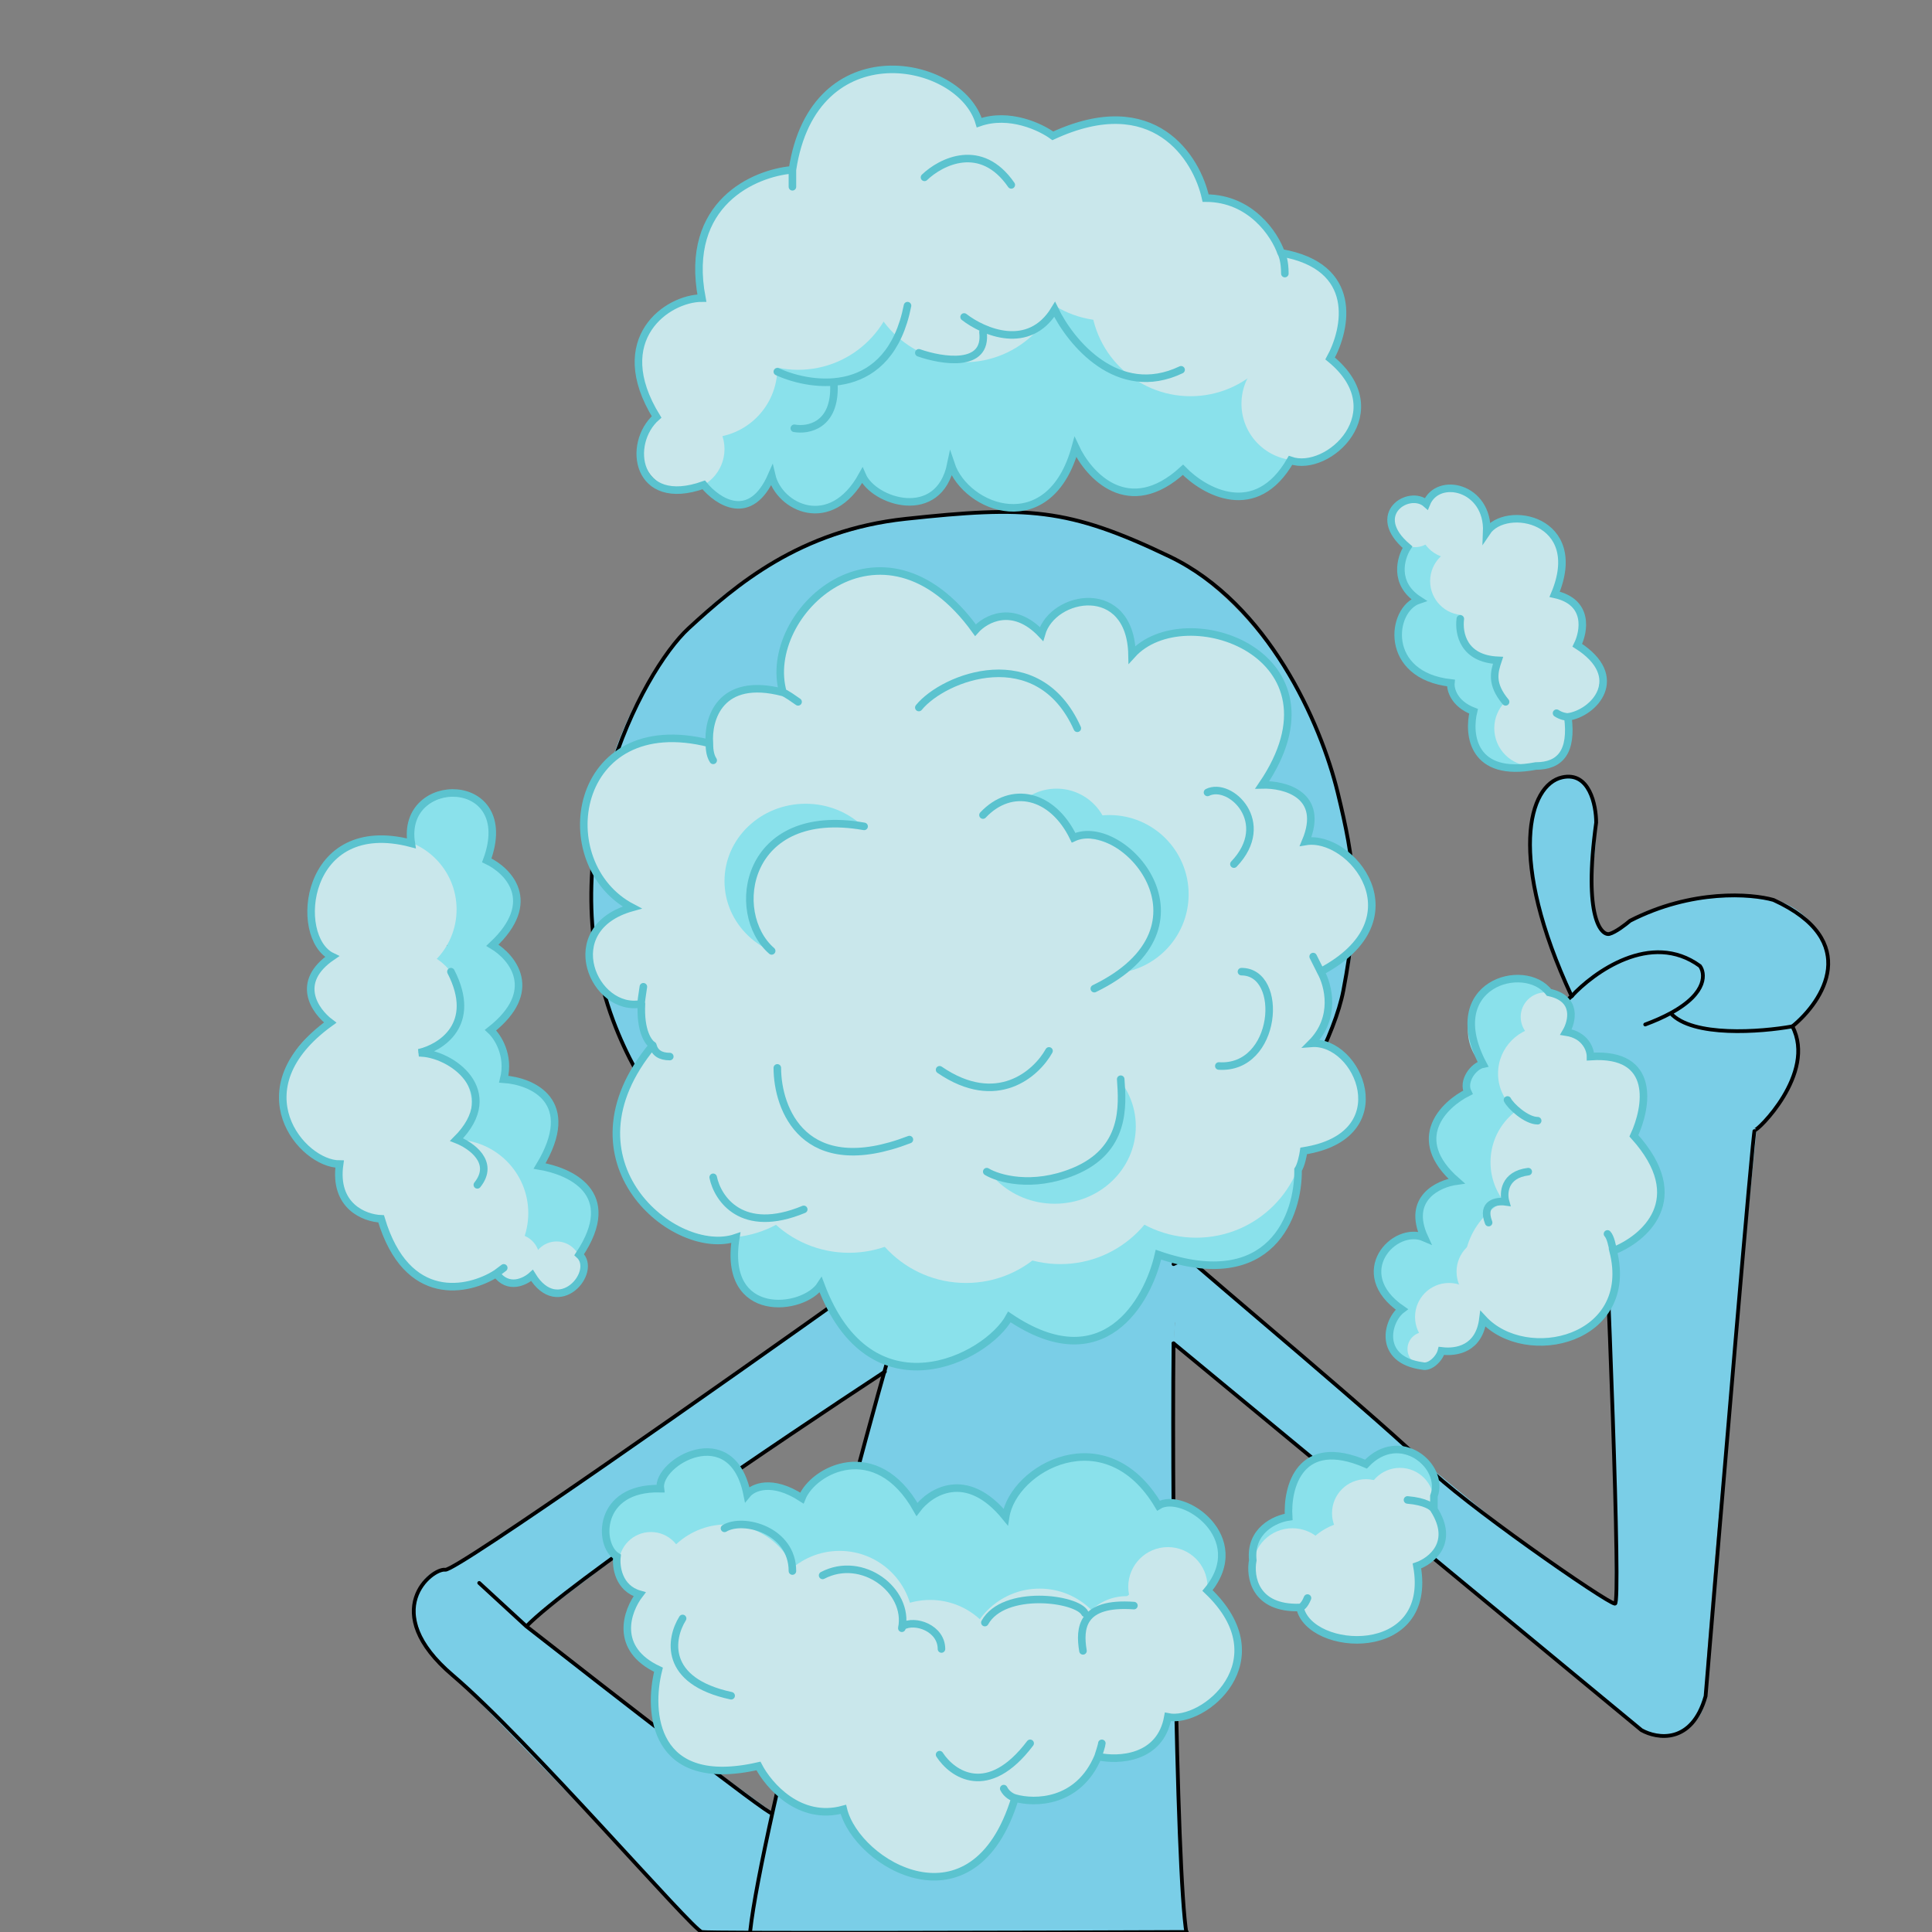 <svg width="512" height="512" viewBox="0 0 512 512" fill="none" xmlns="http://www.w3.org/2000/svg">
<rect x="0" y="0" width="512" height="512" fill="#808080" stroke="none"/>
<g clip-path="url(#clip0_26_77)">
<path d="M359 243C359 274.623 330.167 316.5 315 333.5L243.5 349.5C158 306.5 157.5 252.5 156.5 241C155.523 229.762 156.5 146.5 247.5 136.5C338.5 126.5 359 208 359 243Z" fill="#7ACEE7"/>
<path d="M199 512.5C203.8 478.1 227.333 387.833 238.5 347L312.5 334C308.5 374 311.833 469.667 314 512.5H199Z" fill="#7ACEE7"/>
<path d="M238.5 347L234 364C206.4 380 159.333 415.333 139.249 431C156.031 444.603 186.836 467.343 205 480.5L199 512H186C166.333 491.5 125 448.6 117 441C107 431.5 108.5 417.5 117 416C123.8 414.8 193.5 365.5 227.5 341L238.5 347Z" fill="#7ACEE7"/>
<path d="M312.5 334L311 356C350.667 389 431 455.7 435 458.5C440 462 452.5 459.5 452 448C451.6 438.8 460.833 345.167 465.5 299.5C477.9 289.1 477 276.833 475 272C484.5 265 485.5 257 483 250C480.5 243 472.5 234 450 238C427.5 242 433 246 427 247.5C422.2 248.7 421.667 236.667 422 230.5C425.6 208.9 418.167 205.167 414 206C397.6 213.2 408.833 247.667 416.5 264C414.1 265.6 413.167 270 413 272C411.8 280 419.833 289.667 424 293.5C426.8 317.5 427.833 391.261 428 425.142C411.727 418.59 346.65 361.714 315.5 333.5L312.5 334Z" fill="#7ACEE7"/>
<path d="M312.5 334L311.5 350" stroke="#7ACEE7" stroke-linecap="round"/>
<path d="M235.5 359.5C221 410.5 195 513.5 199 517.5" stroke="black" stroke-linecap="round"/>
<path d="M311 356C310.5 406.167 312 510 315 514.5" stroke="black" stroke-linecap="round"/>
<path d="M311 356L435 458.5C439.167 460.833 448.4 462.3 452 449.5C456.167 399.333 464.6 299.1 465 299.5C465.5 300 481.5 284.5 475 272C483.167 265.333 493.6 249.3 470 238.5C464.167 236.833 448.4 235.6 432 244C430.833 245 428.1 247.1 426.5 247.5C424.5 248 419.5 243.5 423 218C423 213.333 421.2 204.4 414 206C405 208 399.5 227.5 416.5 264C412.167 267.5 407.6 278.3 424 293.5C426.167 337.333 429.6 425 428 425C426 425 386.5 397.5 378 388.5C369.5 379.5 318 336.5 315 333.5" stroke="black" stroke-linecap="round"/>
<path d="M234.5 363.5C207.333 381.333 150.3 419.8 139.5 431M139.5 431C161 447.833 204.1 481.3 204.5 480.5M139.5 431L127 419.5" stroke="black" stroke-linecap="round"/>
<path d="M227.5 341C192.167 366.167 120.8 416.4 118 416C114.5 415.5 100 427 120 444C140 461 183.5 511.5 186 512C188 512.4 272.5 512.167 314.5 512" stroke="black" stroke-linecap="round"/>
<path d="M239.5 347.5C234.3 345.1 229.333 342.167 227.5 341C211.5 332.667 176.1 306.9 162.5 270.5C145.5 225 170 178 182.5 166.5C195.032 154.97 212 140.5 240 137.5C272.065 134.064 282.959 134.499 310 147.5C336 160 350 191.5 354.5 210C359 228.5 360.5 239 356 262.5C351.5 286 318.5 330.5 315 333C314.833 333.167 313.8 333.8 311 335" stroke="black" stroke-linecap="round"/>
<path d="M416.5 264C422.167 257.833 437.5 246.5 450.5 256C451.768 257.691 452.821 263.025 442.73 268.5M436 271.5C438.662 270.51 440.883 269.502 442.73 268.5M475 272C466.654 273.5 448.514 274.9 442.73 268.5" stroke="black" stroke-linecap="round"/>
<ellipse cx="223.5" cy="220" rx="8.5" ry="9" fill="black"/>
<ellipse cx="254.5" cy="217" rx="8.5" ry="9" fill="black"/>
<ellipse cx="224" cy="219.5" rx="3" ry="3.5" fill="white"/>
<ellipse cx="254" cy="214.5" rx="3" ry="3.5" fill="white"/>
<path d="M272.382 248.604C265.973 254.049 265.018 257.824 250.529 261.707C245.731 262.475 234.491 262.898 227.915 258.449C221.339 253.999 213.963 253.387 211.097 253.638C195.737 256.2 190.054 271.699 195.963 284.092C201.872 296.485 210.411 299.373 224.874 301.192C239.338 303.011 244.521 301.104 265.547 296.505C282.368 292.826 294.749 287.645 298.837 285.515C325.062 265.547 319.482 258.242 318.636 251.222C317.79 244.202 309.466 232.456 295.331 235.726C281.196 238.996 280.394 241.799 272.382 248.604Z" fill="#A0212E" stroke="black"/>
<path d="M272.226 289.976C277.214 294.023 281.183 291.282 280.5 292.5L291.5 288.5L302.5 282.5C299.685 281.011 291.207 277.022 286.336 275.843C280.247 274.369 261.153 278.45 261.834 282.926C262.516 287.402 265.992 284.918 272.226 289.976Z" fill="#F0ABE9" stroke="black"/>
<mask id="mask0_26_77" style="mask-type:alpha" maskUnits="userSpaceOnUse" x="193" y="234" width="128" height="69">
<path d="M272.382 248.604C265.973 254.049 265.018 257.824 250.529 261.707C245.731 262.475 234.491 262.898 227.915 258.449C221.339 253.999 213.963 253.387 211.097 253.638C195.737 256.2 190.054 271.699 195.963 284.092C201.872 296.485 210.411 299.373 224.874 301.192C239.338 303.011 244.521 301.104 265.547 296.505C282.368 292.826 294.749 287.645 298.837 285.515C325.062 265.547 319.482 258.242 318.636 251.222C317.79 244.202 309.466 232.456 295.331 235.726C281.196 238.996 280.394 241.799 272.382 248.604Z" fill="#AF1D27" stroke="black"/>
</mask>
<g mask="url(#mask0_26_77)">
<path d="M266.728 287.389C268.256 286.98 269.935 287.499 271.433 288.783C272.928 290.066 274.196 292.08 274.853 294.53C275.509 296.979 275.417 299.358 274.764 301.216C274.109 303.077 272.914 304.366 271.386 304.776C269.859 305.185 268.179 304.666 266.682 303.382C265.186 302.099 263.918 300.085 263.262 297.635C262.605 295.186 262.697 292.807 263.35 290.949C264.005 289.088 265.2 287.799 266.728 287.389Z" fill="white" stroke="black"/>
<path d="M283.183 285.05C284.29 284.754 285.558 285.185 286.734 286.282C287.904 287.373 288.92 289.072 289.471 291.13C290.022 293.188 289.993 295.168 289.525 296.698C289.055 298.235 288.173 299.243 287.065 299.539C285.958 299.836 284.69 299.405 283.514 298.308C282.345 297.217 281.329 295.517 280.778 293.46C280.226 291.402 280.256 289.422 280.724 287.892C281.194 286.355 282.076 285.347 283.183 285.05Z" fill="white" stroke="black"/>
<path d="M295.24 279.787C296.571 279.167 298.144 279.305 299.638 280.102C301.131 280.898 302.514 282.341 303.406 284.255C304.298 286.168 304.515 288.155 304.165 289.811C303.815 291.467 302.91 292.761 301.58 293.382C300.249 294.002 298.676 293.863 297.183 293.067C295.689 292.27 294.306 290.828 293.414 288.914C292.521 287.001 292.306 285.014 292.655 283.358C293.005 281.702 293.91 280.408 295.24 279.787Z" fill="white" stroke="black"/>
<path d="M252.448 292.7C253.577 292.501 254.802 293.041 255.878 294.236C256.948 295.425 257.812 297.207 258.182 299.305C258.552 301.403 258.35 303.372 257.751 304.855C257.148 306.346 256.181 307.273 255.053 307.472C253.924 307.671 252.698 307.131 251.622 305.936C250.552 304.747 249.689 302.965 249.319 300.867C248.949 298.769 249.151 296.8 249.75 295.317C250.352 293.826 251.319 292.899 252.448 292.7Z" fill="white" stroke="black"/>
<path d="M238.368 295.275C239.561 295.275 240.676 295.903 241.507 296.984C242.339 298.066 242.868 299.581 242.868 301.275C242.868 302.969 242.339 304.485 241.507 305.566C240.676 306.647 239.561 307.275 238.368 307.275C237.174 307.275 236.06 306.647 235.228 305.566C234.396 304.485 233.868 302.969 233.868 301.275C233.868 299.581 234.396 298.066 235.228 296.984C236.06 295.903 237.174 295.275 238.368 295.275Z" fill="white" stroke="black"/>
<path d="M222.873 293.633C224.262 293.682 225.551 294.571 226.493 296.093C227.432 297.612 227.989 299.714 227.908 302.036C227.827 304.358 227.125 306.415 226.081 307.865C225.036 309.318 223.688 310.115 222.299 310.067C220.911 310.018 219.622 309.129 218.681 307.607C217.741 306.088 217.184 303.986 217.265 301.664C217.346 299.342 218.049 297.285 219.092 295.835C220.137 294.382 221.484 293.585 222.873 293.633Z" fill="white" stroke="black"/>
<path d="M252.063 251.978C253.591 251.569 255.271 252.088 256.768 253.372C258.263 254.655 259.532 256.669 260.188 259.118C260.844 261.568 260.753 263.947 260.099 265.805C259.445 267.666 258.25 268.955 256.722 269.365C255.194 269.774 253.515 269.255 252.017 267.97C250.522 266.688 249.253 264.674 248.597 262.224C247.941 259.775 248.032 257.396 248.686 255.538C249.341 253.677 250.535 252.387 252.063 251.978Z" fill="white" stroke="black"/>
<path d="M237.895 252.173C239.273 251.93 240.791 252.675 242.136 254.292C243.47 255.896 244.556 258.28 245.048 261.066C245.539 263.851 245.333 266.463 244.628 268.427C243.918 270.406 242.746 271.626 241.368 271.869C239.989 272.112 238.471 271.367 237.127 269.75C235.792 268.146 234.706 265.762 234.215 262.976C233.723 260.19 233.929 257.578 234.634 255.615C235.345 253.635 236.516 252.416 237.895 252.173Z" fill="white" stroke="black"/>
<path d="M227.345 247.651C229.004 247.825 230.463 249.021 231.45 250.946C232.434 252.868 232.912 255.459 232.617 258.26C232.323 261.061 231.317 263.496 229.954 265.171C228.589 266.85 226.913 267.715 225.254 267.541C223.595 267.367 222.136 266.171 221.149 264.245C220.165 262.324 219.687 259.733 219.982 256.932C220.276 254.131 221.282 251.696 222.644 250.021C224.01 248.342 225.686 247.476 227.345 247.651Z" fill="white" stroke="black"/>
<path d="M210.5 244.515C212.057 244.241 213.685 244.905 215.065 246.314C216.443 247.722 217.531 249.84 217.971 252.337C218.412 254.834 218.113 257.196 217.3 258.99C216.486 260.787 215.183 261.967 213.625 262.242C212.068 262.517 210.44 261.853 209.06 260.443C207.682 259.035 206.594 256.918 206.154 254.421C205.713 251.923 206.012 249.562 206.825 247.767C207.639 245.971 208.942 244.79 210.5 244.515Z" fill="white" stroke="black"/>
<path d="M265.741 243.137C267.407 242.69 269.223 243.237 270.829 244.585C272.433 245.931 273.787 248.05 274.478 250.631C275.17 253.211 275.057 255.723 274.341 257.691C273.624 259.661 272.325 261.043 270.659 261.489C268.992 261.936 267.176 261.389 265.57 260.041C263.966 258.695 262.613 256.576 261.921 253.995C261.23 251.415 261.343 248.903 262.059 246.935C262.775 244.965 264.075 243.583 265.741 243.137Z" fill="white" stroke="black"/>
<path d="M280.35 231.975C282.016 231.529 283.832 232.076 285.438 233.424C287.042 234.77 288.396 236.889 289.087 239.469C289.779 242.05 289.666 244.561 288.95 246.53C288.233 248.5 286.934 249.881 285.267 250.328C283.601 250.774 281.785 250.227 280.179 248.88C278.575 247.533 277.222 245.414 276.53 242.834C275.839 240.254 275.951 237.742 276.667 235.774C277.384 233.804 278.684 232.422 280.35 231.975Z" fill="white" stroke="black"/>
</g>
<path d="M272.382 248.604C265.973 254.049 265.018 257.824 250.529 261.707C245.731 262.475 234.491 262.898 227.915 258.449C221.339 253.999 213.963 253.387 211.097 253.638C195.737 256.2 190.054 271.699 195.963 284.092C201.872 296.485 210.411 299.373 224.874 301.192C239.338 303.011 244.521 301.104 265.547 296.505C282.368 292.826 294.749 287.645 298.837 285.515C325.062 265.547 319.482 258.242 318.636 251.222C317.79 244.202 309.466 232.456 295.331 235.726C281.196 238.996 280.394 241.799 272.382 248.604Z" stroke="black"/>
<path d="M242 312.5C245.833 321.5 259.5 335.5 283.5 319.5" stroke="black" stroke-linecap="round"/>
<path d="M313 222C319.477 224.923 332.213 232.288 333 244.5C333.985 259.765 332.075 270.777 317.5 284" stroke="black" stroke-linecap="round"/>
<path d="M216.135 244.244C216.135 244.244 214.035 241.444 203.635 244.244C190.635 247.744 188.135 269.237 188.135 272.737C188.135 278.237 183.635 299.737 226.635 308.237" stroke="black" stroke-linecap="round"/>
<path d="M209 182C210 181 214.3 178.6 223.5 177" stroke="black" stroke-linecap="round"/>
<path d="M249 168C250.333 168 254.4 169.2 260 174" stroke="black" stroke-linecap="round"/>
<ellipse cx="227" cy="405.5" rx="17" ry="16.5" fill="#8AE1EB"/>
<ellipse cx="254" cy="410.5" rx="15" ry="15.5" fill="#8AE1EB"/>
<circle cx="263" cy="424" r="10" fill="#8AE1EB"/>
<circle cx="243" cy="421" r="10" fill="#8AE1EB"/>
<ellipse cx="309" cy="412.5" rx="14" ry="13.5" fill="#8AE1EB"/>
<ellipse cx="287.5" cy="407.5" rx="21.5" ry="20.5" fill="#8AE1EB"/>
<circle cx="204.5" cy="405.5" r="11.5" fill="#8AE1EB"/>
<circle cx="186.5" cy="396.5" r="11.5" fill="#8AE1EB"/>
<circle cx="172.5" cy="405.5" r="11.5" fill="#8AE1EB"/>
<circle cx="172.5" cy="414.5" r="8.5" fill="#C9E7EB"/>
<circle cx="178" cy="431" r="12" fill="#C9E7EB"/>
<circle cx="192.5" cy="450.5" r="19.5" fill="#C9E7EB"/>
<circle cx="192.5" cy="423.5" r="19.5" fill="#C9E7EB"/>
<circle cx="222.5" cy="430.5" r="19.5" fill="#C9E7EB"/>
<circle cx="246.5" cy="443.5" r="19.5" fill="#C9E7EB"/>
<circle cx="275.5" cy="440.5" r="19.5" fill="#C9E7EB"/>
<circle cx="246" cy="474" r="23" fill="#C9E7EB"/>
<circle cx="218.5" cy="461.5" r="18.5" fill="#C9E7EB"/>
<circle cx="274" cy="459" r="18" fill="#C9E7EB"/>
<circle cx="294.5" cy="450.5" r="15.5" fill="#C9E7EB"/>
<circle cx="310" cy="437" r="18" fill="#C9E7EB"/>
<circle cx="298.5" cy="436.5" r="13.5" fill="#C9E7EB"/>
<circle cx="309.5" cy="420.5" r="10.5" fill="#C9E7EB"/>
<path d="M249.001 465C252.334 470.167 261.801 476.8 273.001 462" stroke="#5BC3CF" stroke-width="2" stroke-linecap="round"/>
<path d="M180.899 428.905C177.625 434.109 175.614 445.493 193.761 449.388" stroke="#5BC3CF" stroke-width="2" stroke-linecap="round"/>
<path d="M218 417.5C228.5 412 241 421.5 239 431.5" stroke="#5BC3CF" stroke-width="2" stroke-linecap="round"/>
<path d="M239.146 430.99C242.5 429 249.5 431.5 249.5 437" stroke="#5BC3CF" stroke-width="2" stroke-linecap="round"/>
<path d="M192 405.029C197 402.029 210 405.529 210 416.342" stroke="#5BC3CF" stroke-width="2" stroke-linecap="round"/>
<path d="M261 430C266 421 285.5 423.5 287.5 427.5" stroke="#5BC3CF" stroke-width="2" stroke-linecap="round"/>
<path d="M287 437.5C286 431.5 286.5 424.5 300.5 425.5" stroke="#5BC3CF" stroke-width="2" stroke-linecap="round"/>
<path d="M269 476.5C258 512.5 227 494 223.5 479.5C211.9 482.7 203.667 473.167 201 468C173 474.4 171.667 453.667 174.5 442.5C162.5 436.9 166.167 426.833 169.5 422.5C163.9 420.9 163.167 415.167 163.5 412.5C158.501 409.5 158.199 394.1 174.999 394.5C174 387.5 194 376 198 396C199.5 394.167 204.5 391.8 212.5 397C215.5 389.5 232.2 380.8 243 400C246.5 395.333 256.1 389.2 266.5 402C268.5 389 293 375.4 307 399C313.5 395 331.6 407.5 320 421.5C339.5 440 319 457 309.5 455C307.5 466.2 296.333 466.667 291 465.5M269 476.5C274.167 478 285.8 477.9 291 465.5M269 476.5C268.333 476.333 266.8 475.6 266 474M291 465.5C291.333 464.5 292 462.4 292 462" stroke="#5BC3CF" stroke-width="2" stroke-linecap="round"/>
<ellipse cx="355" cy="399.5" rx="14" ry="13.5" fill="#8AE1EB"/>
<ellipse cx="342.5" cy="412" rx="10.5" ry="10" fill="#8AE1EB"/>
<ellipse cx="369.5" cy="395" rx="10.5" ry="10" fill="#8AE1EB"/>
<circle cx="342.5" cy="415.5" r="10.5" fill="#C9E7EB"/>
<ellipse cx="359.5" cy="419" rx="16.5" ry="16" fill="#C9E7EB"/>
<circle cx="371" cy="398" r="9" fill="#C9E7EB"/>
<circle cx="362" cy="401" r="9" fill="#C9E7EB"/>
<circle cx="373" cy="406" r="9" fill="#C9E7EB"/>
<path d="M344.5 426C332.5 426.4 331.167 417.833 332 413.5C331.2 405.5 338 402.5 341.5 402C341 394.167 344.4 380.4 362 388C371 378.5 383 388.5 380 396.5V400M344.5 426C347 438 380 440 375.5 415C379.333 413.667 385.6 408.8 380 400M344.5 426C344.833 426 345.7 425.5 346.5 423.5M380 400C379.667 399.333 377.8 397.9 373 397.5" stroke="#5BC3CF" stroke-width="2" stroke-linecap="round"/>
<ellipse cx="375.5" cy="338" rx="10.5" ry="10" fill="#8AE1EB"/>
<ellipse cx="388.5" cy="336" rx="10.5" ry="10" fill="#8AE1EB"/>
<ellipse cx="398.5" cy="317" rx="10.5" ry="10" fill="#8AE1EB"/>
<ellipse cx="386.5" cy="323" rx="10.5" ry="10" fill="#8AE1EB"/>
<circle cx="393" cy="302" r="13" fill="#8AE1EB"/>
<circle cx="402" cy="273" r="13" fill="#8AE1EB"/>
<circle cx="397" cy="289" r="8" fill="#8AE1EB"/>
<circle cx="375.5" cy="353.5" r="7.5" fill="#8AE1EB"/>
<circle cx="384" cy="349" r="9" fill="#C9E7EB"/>
<circle cx="377.5" cy="357.5" r="4.5" fill="#C9E7EB"/>
<circle cx="395" cy="337" r="9" fill="#C9E7EB"/>
<circle cx="408" cy="336" r="20" fill="#C9E7EB"/>
<circle cx="423" cy="315" r="17" fill="#C9E7EB"/>
<circle cx="412" cy="308" r="17" fill="#C9E7EB"/>
<circle cx="423.5" cy="292.5" r="12.5" fill="#C9E7EB"/>
<circle cx="409.5" cy="284.5" r="12.5" fill="#C9E7EB"/>
<circle cx="409.5" cy="269.5" r="6.5" fill="#C9E7EB"/>
<path d="M427.5 331.5C433.5 355.1 404.5 362 393 349.5C392 357.5 386 358.5 382 358C381.5 360 379 362.5 377 362C365 360.4 367.5 350 371.5 347C357.5 337.4 369.5 324.5 377.5 328C372.7 317.6 381.167 313.667 386 313C373.2 301.8 382.667 292.667 389 289.5C387.5 286.5 390.5 282.5 393 282C381.8 260.8 404 254.5 410.5 263C418.1 264.6 416.667 270.667 415 273.5C420.2 274.3 421.5 278.167 421.5 280C439.1 278.8 436.5 293.5 433 301C448.2 317.8 435.667 328.333 427.5 331.5ZM427.5 331.5C427.333 330.333 426.8 327.8 426 327" stroke="#5BC3CF" stroke-width="2" stroke-linecap="round"/>
<path d="M399.5 291.5C400.334 293.167 404.5 297 407.5 297M405 310.5C398.6 311.3 398.334 316.167 399 318.5C396.667 318.167 392.5 318.8 394.5 324" stroke="#5BC3CF" stroke-width="2" stroke-linecap="round"/>
<circle cx="207" cy="333" r="13" fill="#8AE1EB"/>
<circle cx="244" cy="335" r="27" fill="#8AE1EB"/>
<circle cx="283" cy="331" r="24" fill="#8AE1EB"/>
<circle cx="320" cy="312" r="24" fill="#8AE1EB"/>
<circle cx="192" cy="299" r="29" fill="#C9E7EB"/>
<circle cx="225" cy="303" r="29" fill="#C9E7EB"/>
<circle cx="256" cy="311" r="29" fill="#C9E7EB"/>
<circle cx="281" cy="306" r="29" fill="#C9E7EB"/>
<circle cx="317" cy="299" r="29" fill="#C9E7EB"/>
<circle cx="346.5" cy="290.5" r="14.5" fill="#C9E7EB"/>
<circle cx="337.5" cy="265.5" r="14.5" fill="#C9E7EB"/>
<circle cx="345.5" cy="240.5" r="17.5" fill="#C9E7EB"/>
<circle cx="316.5" cy="191.5" r="24.5" fill="#C9E7EB"/>
<circle cx="336.5" cy="218.5" r="10.5" fill="#C9E7EB"/>
<circle cx="287.5" cy="172.5" r="12.5" fill="#C9E7EB"/>
<circle cx="266.5" cy="176.5" r="12.5" fill="#C9E7EB"/>
<ellipse cx="234" cy="178.5" rx="27" ry="26.5" fill="#C9E7EB"/>
<circle cx="201" cy="195" r="13" fill="#C9E7EB"/>
<circle cx="179" cy="219" r="24" fill="#C9E7EB"/>
<circle cx="183" cy="269" r="13" fill="#C9E7EB"/>
<circle cx="170" cy="253" r="13" fill="#C9E7EB"/>
<circle cx="188" cy="249" r="13" fill="#C9E7EB"/>
<ellipse cx="212.5" cy="269.5" rx="24.5" ry="22.5" fill="#C9E7EB"/>
<ellipse cx="220.5" cy="208.5" rx="24.5" ry="22.5" fill="#C9E7EB"/>
<ellipse cx="276.5" cy="195.5" rx="24.5" ry="22.5" fill="#C9E7EB"/>
<ellipse cx="254.5" cy="216.5" rx="24.5" ry="22.5" fill="#C9E7EB"/>
<ellipse cx="251.5" cy="250.5" rx="24.5" ry="22.5" fill="#C9E7EB"/>
<ellipse cx="254.5" cy="272.5" rx="24.5" ry="22.5" fill="#C9E7EB"/>
<ellipse cx="285.5" cy="266.5" rx="24.5" ry="22.5" fill="#C9E7EB"/>
<ellipse cx="319.5" cy="256.5" rx="24.5" ry="22.5" fill="#C9E7EB"/>
<ellipse cx="316.5" cy="230.5" rx="24.5" ry="22.5" fill="#C9E7EB"/>
<ellipse cx="288" cy="209" rx="18" ry="17" fill="#C9E7EB"/>
<ellipse cx="213.5" cy="233.5" rx="21.5" ry="20.5" fill="#8AE1EB"/>
<ellipse cx="279.5" cy="298.5" rx="21.5" ry="20.5" fill="#8AE1EB"/>
<circle cx="294" cy="237" r="21" fill="#8AE1EB"/>
<circle cx="280" cy="223" r="14" fill="#8AE1EB"/>
<ellipse cx="221" cy="238.5" rx="22" ry="20.5" fill="#C9E7EB"/>
<ellipse cx="273" cy="291" rx="24" ry="22" fill="#C9E7EB"/>
<ellipse cx="269" cy="228.5" rx="17" ry="16.5" fill="#C9E7EB"/>
<circle cx="286" cy="242" r="20" fill="#C9E7EB"/>
<path d="M207.5 183.5C201.5 162.5 233.7 132.6 258.5 167C261.167 164 268.4 160 276 168C279 157.5 299.6 153.9 300 173.5C314 158 358 173.5 334.5 208C340.5 207.833 351.2 210.6 346 223C358 221 376.5 243.5 350 257.5M207.5 183.5C190.7 179.1 187.499 190.667 187.998 197M207.5 183.5C207.5 183.5 208 183.5 211.5 186M350 257.5C352 261 354.3 269.7 347.5 276.5C360 275.5 371 301 345.5 305C345.333 306.167 344.8 308.8 344 310C344.167 321.833 337 342.9 307 332.5C304.167 345 292.3 365.8 267.5 349C261.5 360 230.7 375.7 217.5 340.5C212.999 347.5 191.4 350 195 328C178.999 333.5 147.399 307.8 172.999 277M350 257.5C349.5 256.5 350.375 258.212 348 253.5M172.999 277C171.832 276.333 169.599 273.2 169.999 266M172.999 277C173.5 279 175 280 177.5 280M169.999 266C157.498 268.5 147.499 246.1 167.499 240.5C145.5 229 151.598 187.8 187.998 197M169.999 266C169.832 266.667 169.7 266.7 170.5 261.5M187.998 197C187.999 197.833 187.998 200 189 201.5" stroke="#5BC3CF" stroke-width="2" stroke-linecap="round"/>
<path d="M204.499 252C193 242 197.399 213.4 228.999 219" stroke="#5BC3CF" stroke-width="2" stroke-linecap="round"/>
<path d="M243.5 187.5C250.167 179.333 275.1 169.8 285.5 193" stroke="#5BC3CF" stroke-width="2" stroke-linecap="round"/>
<path d="M320 210C326 207 337.5 218 327 229M189 312C190.167 317.667 196.6 327.3 213 320.5" stroke="#5BC3CF" stroke-width="2" stroke-linecap="round"/>
<path d="M329 257.5C340.5 257.5 338.5 283.5 323 282.5M278 278.5C274.667 284.5 264.2 293.9 249 283.5" stroke="#5BC3CF" stroke-width="2" stroke-linecap="round"/>
<path d="M206 283C206 293.833 213 312.8 241 302" stroke="#5BC3CF" stroke-width="2" stroke-linecap="round"/>
<path d="M260.5 216C268 208 278.9 210.4 284.5 222C297.5 216 324 245.5 290 262" stroke="#5BC3CF" stroke-width="2" stroke-linecap="round"/>
<path d="M261.5 310.5C264.5 312.333 273.5 315 284.5 310.5C298.422 304.805 297.5 293 297 286" stroke="#5BC3CF" stroke-width="2" stroke-linecap="round"/>
<circle cx="402" cy="192" r="12" fill="#8AE1EB"/>
<circle cx="396" cy="178" r="12" fill="#8AE1EB"/>
<circle cx="383" cy="169" r="12" fill="#8AE1EB"/>
<circle cx="384" cy="150" r="12" fill="#8AE1EB"/>
<circle cx="406" cy="193" r="10" fill="#C9E7EB"/>
<circle cx="414" cy="180" r="10" fill="#C9E7EB"/>
<circle cx="406" cy="179" r="10" fill="#C9E7EB"/>
<circle cx="397" cy="165" r="10" fill="#C9E7EB"/>
<circle cx="409" cy="167" r="10" fill="#C9E7EB"/>
<circle cx="401.5" cy="150.5" r="12.5" fill="#C9E7EB"/>
<circle cx="388" cy="154" r="9" fill="#C9E7EB"/>
<circle cx="385" cy="139" r="9" fill="#C9E7EB"/>
<circle cx="375" cy="139" r="6" fill="#C9E7EB"/>
<path d="M415.5 190C416.7 199.2 413.5 203 407 203C390.2 206.2 389 194.667 390.5 188.5C385.3 186.5 384.333 182.667 384.5 181C366.5 179 368.5 161.5 376 159C369.2 154.6 371.167 147.833 373 145C362.6 136.2 373.5 129.5 378 133.5C381 126 394.5 129 394 141C399 133.5 420.4 137.5 412 157.5C421.2 159.5 419.834 167.333 418 171C431.2 179.4 422.5 189 415.5 190ZM415.5 190C415 190 413.7 189.8 412.5 189" stroke="#5BC3CF" stroke-width="2" stroke-linecap="round"/>
<path d="M387 164C386.5 167.833 387.8 174.6 397 175C396 178 395 181.2 399 186" stroke="#5BC3CF" stroke-width="2" stroke-linecap="round"/>
<circle cx="143.5" cy="322.5" r="13.5" fill="#8AE1EB"/>
<circle cx="133.5" cy="299.5" r="13.5" fill="#8AE1EB"/>
<circle cx="120.5" cy="282.5" r="13.5" fill="#8AE1EB"/>
<circle cx="124.5" cy="261.5" r="12.5" fill="#8AE1EB"/>
<circle cx="124.5" cy="239.5" r="12.5" fill="#8AE1EB"/>
<circle cx="120" cy="222" r="11" fill="#8AE1EB"/>
<circle cx="102" cy="241" r="19" fill="#C9E7EB"/>
<circle cx="93.5" cy="262.5" r="10.5" fill="#C9E7EB"/>
<circle cx="94.5" cy="289.5" r="19.5" fill="#C9E7EB"/>
<circle cx="120.5" cy="321.5" r="19.5" fill="#C9E7EB"/>
<circle cx="102.5" cy="310.5" r="12.5" fill="#C9E7EB"/>
<circle cx="112.5" cy="292.5" r="12.5" fill="#C9E7EB"/>
<circle cx="108.5" cy="265.5" r="13.5" fill="#C9E7EB"/>
<circle cx="136.5" cy="333.5" r="6.5" fill="#C9E7EB"/>
<circle cx="147.5" cy="335.5" r="6.5" fill="#C9E7EB"/>
<path d="M131.5 337.5C134.7 341.9 139.167 339.667 141 338C148 349.5 158.5 337 153.5 332.5C164.5 316 150.833 310.333 143 309C153.4 291.8 141 286.5 133.5 286C135.1 279.6 131.833 274.667 130 273C143.2 262.6 135.833 253.667 130.5 250.5C142.9 238.9 134.667 230.667 129 228C137.5 205 106 205 109 223.5C80.5 216 77.5 248.5 88 253.5C78 260.3 83.5 268 87.5 271C63.1 288.6 80 308.5 90 308.5C88.4 319.7 96.666 322.833 101 323C107.8 345.8 124.167 342.167 131.5 337.5ZM131.5 337.5L133.5 336" stroke="#5BC3CF" stroke-width="2" stroke-linecap="round"/>
<path d="M119.5 257.5C126.7 271.5 116.833 277.667 111 279C119.5 279 133.8 289.2 121 302C124.833 303.5 131.3 308 126.5 314" stroke="#5BC3CF" stroke-width="2" stroke-linecap="round"/>
<circle cx="195" cy="123" r="10" fill="#8AE1EB"/>
<circle cx="216.5" cy="122.5" r="12.5" fill="#8AE1EB"/>
<circle cx="239.5" cy="120.5" r="12.5" fill="#8AE1EB"/>
<circle cx="268" cy="117" r="17" fill="#8AE1EB"/>
<circle cx="301" cy="113" r="17" fill="#8AE1EB"/>
<circle cx="327" cy="114" r="17" fill="#8AE1EB"/>
<circle cx="310" cy="99" r="17" fill="#8AE1EB"/>
<circle cx="285" cy="96" r="17" fill="#8AE1EB"/>
<circle cx="261" cy="93" r="17" fill="#8AE1EB"/>
<circle cx="246" cy="102" r="17" fill="#8AE1EB"/>
<circle cx="235" cy="93" r="17" fill="#8AE1EB"/>
<circle cx="224" cy="106" r="17" fill="#8AE1EB"/>
<circle cx="211" cy="105" r="17" fill="#8AE1EB"/>
<circle cx="181" cy="119" r="11" fill="#C9E7EB"/>
<circle cx="187.5" cy="97.5" r="18.5" fill="#C9E7EB"/>
<circle cx="211.5" cy="71.5" r="26.5" fill="#C9E7EB"/>
<circle cx="236.5" cy="45.5" r="26.5" fill="#C9E7EB"/>
<circle cx="255.5" cy="69.5" r="26.5" fill="#C9E7EB"/>
<circle cx="264.5" cy="58.5" r="26.5" fill="#C9E7EB"/>
<circle cx="293.5" cy="58.5" r="26.5" fill="#C9E7EB"/>
<circle cx="315.5" cy="78.5" r="26.5" fill="#C9E7EB"/>
<circle cx="338.5" cy="84.5" r="17.5" fill="#C9E7EB"/>
<circle cx="344" cy="107" r="15" fill="#C9E7EB"/>
<path d="M210 45C200 45.833 181.2 53.8 186 79C177 79 161.2 89.7 174 110.5C166 117.5 168.5 134.9 186.5 128.5C190.167 133 198.9 138.8 204.5 126C206.5 134.5 220.1 141.2 228.5 126C231.5 133 248.8 138.6 252 123C256 135 278.2 143.3 285 118.5C288.5 126 299.1 137.7 313.5 124.5C319.167 130.333 332.8 138 342 122C352 125.5 369.7 109 352.5 95C356.833 87.167 360.3 70.6 339.5 67M210 45C215.6 7.8 254.5 15.5 259.5 32.5C267.5 29.7 275.833 33.667 279 36C305.8 23.6 317.167 41.833 319.5 52.5C331.5 52.5 337.833 62.167 339.5 67M210 45C210 45.833 210 47.9 210 49.5M339.5 67C339.833 67.5 340.5 69.3 340.5 72.5" stroke="#5BC3CF" stroke-width="2" stroke-linecap="round"/>
<path d="M245 47C249.333 42.833 260 37.4 268 49M206 98.5C215.5 102.833 235.7 105.4 240.5 81M210.5 113.5C214.167 114.167 221.4 112.8 221 102" stroke="#5BC3CF" stroke-width="2" stroke-linecap="round"/>
<path d="M243.5 93.5C249.667 95.667 261.7 97.6 260.5 88M255.5 84C260.667 88 272.7 93.2 279.5 82C283.667 90.667 296.2 106 313 98" stroke="#5BC3CF" stroke-width="2" stroke-linecap="round"/>
</g>
<defs>
<clipPath id="clip0_26_77">
<rect width="512" height="512" fill="white"/>
</clipPath>
</defs>
</svg>

